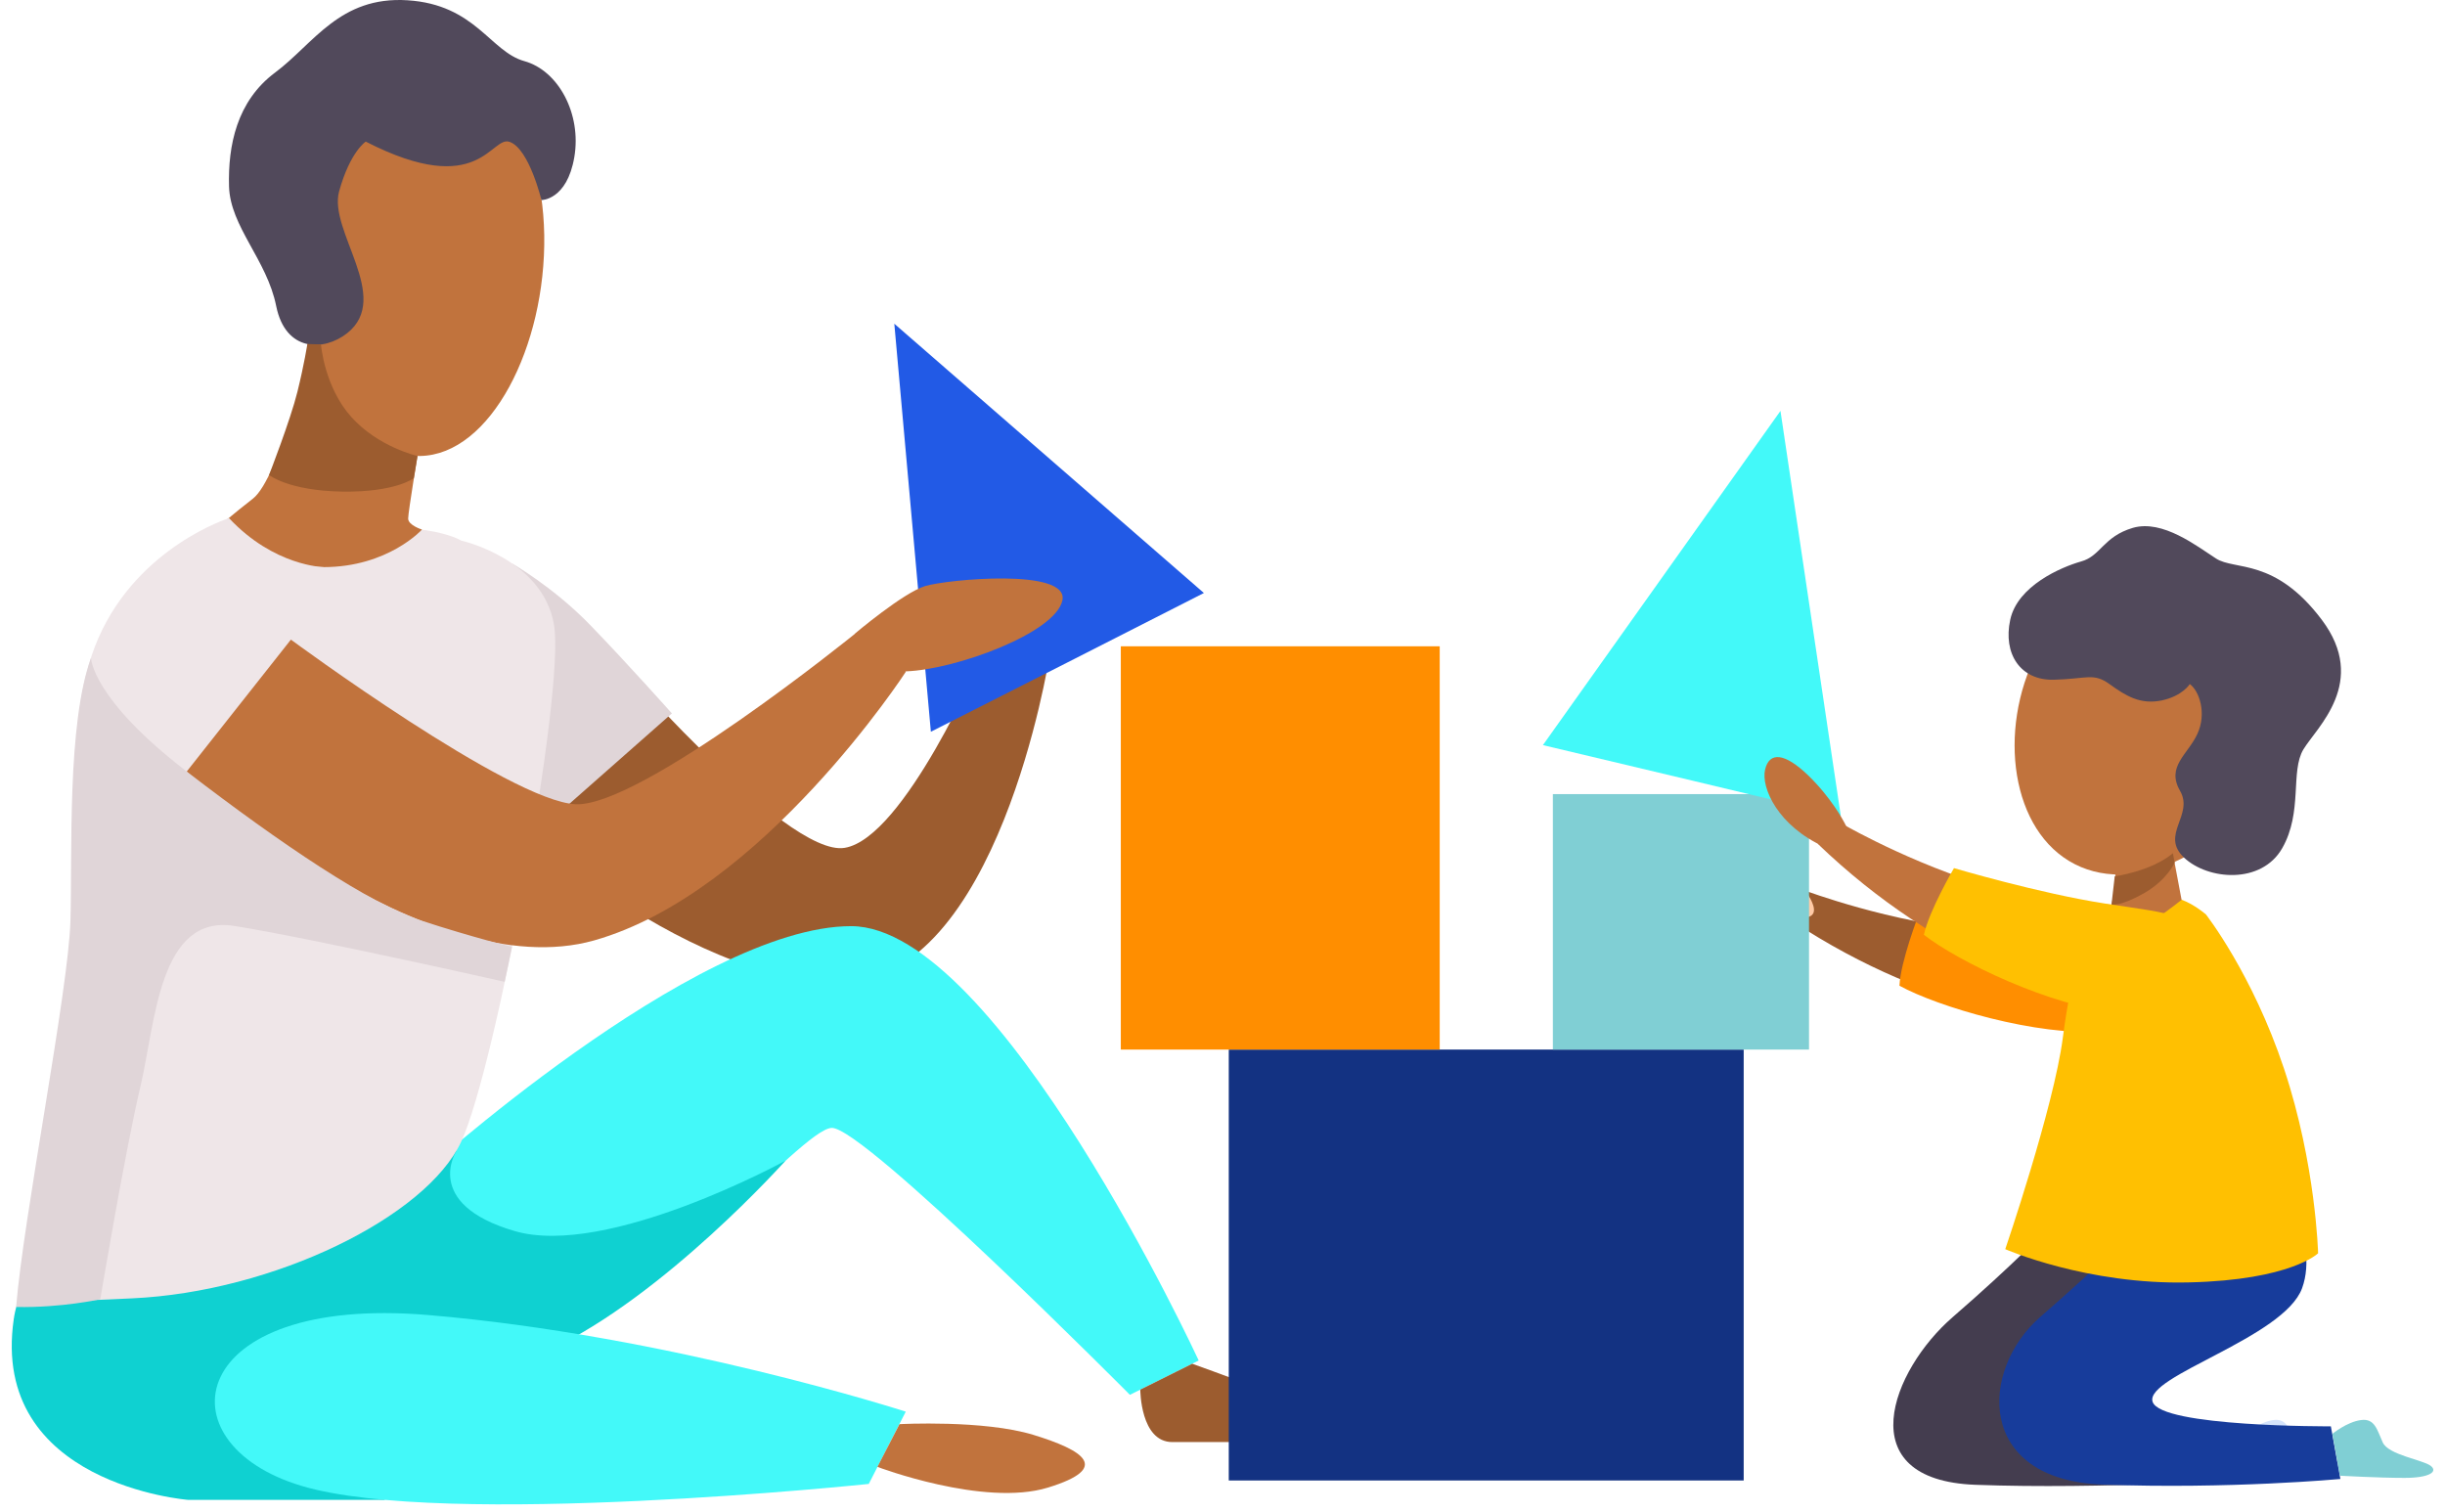 <svg width="207" height="128" viewBox="0 0 207 128" fill="none" xmlns="http://www.w3.org/2000/svg">
<path d="M152.808 75.396C152.808 75.396 160.172 78.154 167.37 78.721C174.569 79.287 180.76 78.447 183.104 79.415C185.449 80.383 186.658 84.767 180.65 86.138C174.642 87.508 162.443 85.425 150.702 77.278C151.197 76.145 152.808 75.396 152.808 75.396Z" fill="#9C5C2F"/>
<path d="M152.57 75.049C152.57 75.049 151.251 73.259 148.98 71.688C146.727 70.117 145.408 70.208 145.299 71.779C145.189 73.35 147.149 76.346 151.325 77.46C155.519 78.575 152.57 75.049 152.57 75.049Z" fill="#FFCAA6"/>
<path d="M162.425 77.478C162.425 77.478 169.898 78.447 175.503 78.41C181.126 78.374 183.654 77.972 185.247 81.004C186.841 84.037 183.782 86.886 178.122 87.325C172.462 87.763 163.982 85.206 160.813 83.452C160.904 81.406 162.425 77.478 162.425 77.478Z" fill="#FF8E00"/>
<path d="M51.169 54.717C51.169 54.717 66.482 72.638 71.519 71.779C76.556 70.939 83.095 55.685 83.095 55.685H88.828C88.828 55.685 84.487 83.123 71.171 83.178C57.855 83.233 41.132 68.125 42.396 67.212C43.641 66.317 51.169 54.717 51.169 54.717Z" fill="#9C5C2F"/>
<path d="M43.348 47.702C43.348 47.702 46.847 49.693 49.979 52.927C53.111 56.16 56.884 60.398 56.884 60.398L44.557 71.268L43.348 47.702Z" fill="#E0D5D8"/>
<path d="M35.252 99.802C35.252 99.802 58.789 78.392 72.069 78.41C84.487 78.428 101.485 115.183 101.485 115.183L95.66 118.088C95.66 118.088 73.058 95.326 70.402 95.49C67.746 95.655 55.712 110.762 44.722 113.758C33.732 116.754 27.413 105.921 27.413 105.921L35.252 99.802Z" fill="#43F9F9"/>
<path d="M38.641 97.445C38.641 97.445 35.71 101.921 43.568 104.223C51.426 106.524 66.5 98.267 66.5 98.267C66.5 98.267 56.298 109.703 46.517 114.288C36.736 118.873 32.56 126.984 32.56 126.984H15.946C15.946 126.984 -0.868 125.687 1.165 111.676C3.198 97.683 38.641 97.445 38.641 97.445Z" fill="#0FD1D1"/>
<path d="M39.044 45.766C39.044 45.766 45.949 47.3 46.901 52.89C47.872 58.462 41.993 90.321 39.044 96.66C36.095 103.017 23.181 109.374 11.166 109.922C-0.832 110.47 1.256 111.183 6 84.658C9.627 64.362 1.641 50.369 26.039 45.455C35.545 43.555 39.044 45.766 39.044 45.766Z" fill="#EFE6E8"/>
<path d="M46.077 19.898C46.224 29.325 41.535 38.513 35.563 38.605C29.592 38.696 24.592 29.672 24.445 20.245C24.299 10.819 29.024 4.572 34.996 4.48C40.967 4.371 45.912 10.472 46.077 19.898Z" fill="#C1733D"/>
<path d="M30.966 11.989C30.966 11.989 29.647 12.829 28.713 16.19C27.779 19.533 33.219 25.178 29.391 28.21C27.413 29.763 24.171 29.818 23.383 25.909C22.595 21.981 19.482 19.186 19.39 15.77C19.298 12.354 20.031 8.572 23.291 6.143C26.552 3.713 28.75 -0.342 34.501 0.023C40.253 0.388 41.498 4.371 44.392 5.175C47.286 5.978 49.246 9.65 48.623 13.304C48.001 16.957 45.839 16.939 45.839 16.939C45.839 16.939 44.813 12.646 43.183 12.025C41.571 11.367 40.692 16.976 30.966 11.989Z" fill="#51495B"/>
<path d="M73.552 125.632C73.552 125.632 37.578 129.414 25.526 125.797C13.492 122.198 15.727 109.612 36.205 111.329C56.683 113.046 76.684 119.513 76.684 119.513L73.552 125.632Z" fill="#43F9F9"/>
<path d="M76.153 120.572C76.153 120.572 83.297 120.188 87.51 121.485C91.722 122.782 94.14 124.28 88.718 125.943C83.297 127.605 74.285 124.189 74.285 124.189L76.153 120.572Z" fill="#C1733D"/>
<path d="M96.54 117.649C96.54 117.649 96.54 122.088 99.251 122.088C101.961 122.088 111.651 122.088 111.651 122.088C111.651 122.088 114.49 121.686 113.244 120.536C111.999 119.385 100.936 115.457 100.936 115.457L96.54 117.649Z" fill="#9C5C2F"/>
<path d="M35.435 38.075C35.435 38.075 34.556 43.336 34.556 43.902C34.556 44.469 35.728 44.834 35.728 44.834C35.728 44.834 32.853 48.013 27.394 48.013C21.936 48.013 17.631 45.309 17.631 45.309C17.631 45.309 20.049 43.263 21.405 42.222C23.621 40.504 26.24 29.672 26.24 29.672L35.435 38.075Z" fill="#C1733D"/>
<path d="M27.174 29.16C27.174 29.16 27.449 32.741 29.739 35.298C32.028 37.856 35.344 38.605 35.344 38.605L35.032 40.486C35.032 40.486 33.475 41.692 28.951 41.619C24.427 41.546 22.779 40.212 22.779 40.212C22.779 40.212 24.592 35.554 25.178 33.179C25.764 30.804 26.021 29.124 26.021 29.124L27.174 29.16Z" fill="#9C5C2F"/>
<path d="M147.625 88.859H104.031V125.34H147.625V88.859Z" fill="#133282"/>
<path d="M121.89 54.717H94.891V88.859H121.89V54.717Z" fill="#FF8E00"/>
<path d="M153.156 67.231H131.47V88.859H153.156V67.231Z" fill="#80CFD4"/>
<path d="M150.739 34.787L130.627 63.083L143.229 66.079L155.849 69.094L150.739 34.787Z" fill="#43F9F9"/>
<path d="M75.714 27.407L78.809 61.951L90.367 56.087L101.925 50.205L75.714 27.407Z" fill="#225AE6"/>
<path d="M15.8 65.33C15.8 65.33 36.076 83.635 50.308 79.616C64.559 75.579 76.703 56.854 76.703 56.854L72.362 53.675C72.362 53.675 54.283 68.308 48.752 68.089C43.22 67.87 24.628 54.151 24.628 54.151L15.8 65.33Z" fill="#C1733D"/>
<path d="M72.362 53.657C72.362 53.657 76.465 50.187 78.315 49.62C80.165 49.054 90.513 48.067 89.946 50.826C89.378 53.584 80.915 56.69 76.721 56.836C72.49 56.982 72.362 53.657 72.362 53.657Z" fill="#C1733D"/>
<path d="M19.39 43.866C19.39 43.866 11.752 46.259 8.345 53.986C4.938 61.713 6.953 73.587 6.696 79.634C12.814 58.005 27.394 48.013 27.394 48.013C27.394 48.013 23.2 47.939 19.39 43.866Z" fill="#EFE6E8"/>
<path d="M7.704 55.703C7.704 55.703 7.759 59.138 15.8 65.312C23.841 71.487 31.296 76.51 35.71 77.954C40.143 79.397 43.348 80.164 43.348 80.164L42.725 83.123C42.725 83.123 26.204 79.397 19.829 78.392C13.455 77.387 13.162 86.576 11.898 91.947C10.616 97.317 8.491 109.995 8.491 109.995C8.491 109.995 5.268 110.726 1.366 110.653C1.971 103.108 5.799 83.836 5.964 77.954C6.129 72.108 5.671 61.312 7.704 55.703Z" fill="#E0D5D8"/>
<path d="M186.291 100.368C186.291 100.368 189.02 104.88 187.482 109.082C185.943 113.283 174.147 116.517 174.825 118.691C175.503 120.846 189.918 120.773 189.918 120.773L190.724 125.231C190.724 125.231 177.994 126.107 167.242 125.706C156.49 125.304 160.153 115.987 165.319 111.511C170.466 107.054 173.451 103.93 173.451 103.93L186.291 100.368Z" fill="#443D4F"/>
<path d="M190.046 121.394C190.046 121.394 191.255 120.39 192.464 120.225C193.655 120.061 193.838 121.084 194.314 122.125C194.79 123.166 197.648 123.586 198.344 124.08C199.021 124.573 198.325 125.121 196.146 125.121C193.984 125.121 190.687 124.938 190.687 124.938L190.046 121.394Z" fill="#D4E3FB"/>
<path d="M192.647 99.144C192.647 99.144 196.439 104.862 194.9 109.063C193.361 113.265 181.566 116.498 182.243 118.672C182.921 120.828 197.336 120.755 197.336 120.755L198.142 125.212C198.142 125.212 188.746 126.089 178.012 125.687C167.26 125.285 167.59 115.969 172.737 111.493C177.884 107.036 180.87 103.912 180.87 103.912L192.647 99.144Z" fill="#173C9B"/>
<path d="M192.079 65.276C188.727 71.834 181.089 75.926 175.668 73.167C170.246 70.409 169.092 61.841 172.444 55.283C175.796 48.725 182.39 46.679 187.812 49.419C193.233 52.196 195.431 58.736 192.079 65.276Z" fill="#C1733D"/>
<path d="M185.394 57.914C186.2 58.498 186.841 60.398 186.035 62.134C185.229 63.887 183.379 64.892 184.57 66.956C185.76 69.021 182.866 70.665 184.899 72.601C186.932 74.519 191.457 74.885 193.215 71.816C194.973 68.746 193.893 65.312 195.01 63.449C196.127 61.586 200.542 57.749 196.567 52.47C192.592 47.191 189.204 48.323 187.61 47.282C186.017 46.259 183.104 43.957 180.576 44.688C178.049 45.437 177.866 47.081 176.18 47.538C174.514 48.013 170.814 49.584 170.191 52.47C169.568 55.356 171.052 57.621 173.891 57.548C176.73 57.475 177.225 56.927 178.617 57.932C180.009 58.937 181.218 59.667 183.013 59.302C184.789 58.919 185.394 57.914 185.394 57.914Z" fill="#51495B"/>
<path d="M186.749 77.405C186.749 77.405 190.687 82.411 193.38 90.504C196.072 98.596 196.256 106.104 196.256 106.104C196.256 106.104 193.966 108.369 185.339 108.57C176.693 108.79 169.77 105.757 169.77 105.757C169.77 105.757 173.873 93.755 174.642 87.873C175.411 81.991 176.419 78.593 179.477 77.004C182.518 75.378 184.46 75.542 186.749 77.405Z" fill="#FFC001"/>
<path d="M197.464 121.394C197.464 121.394 198.673 120.39 199.882 120.225C201.073 120.061 201.256 121.084 201.732 122.125C202.208 123.166 205.066 123.586 205.762 124.08C206.44 124.573 205.744 125.121 203.564 125.121C201.403 125.121 198.106 124.938 198.106 124.938L197.464 121.394Z" fill="#80CFD4"/>
<path d="M156.27 69.916C156.27 69.916 163.084 73.807 170.118 75.506C177.133 77.205 183.379 77.369 185.54 78.684C187.702 80.018 188.196 84.548 182.042 84.932C175.887 85.334 164.183 81.333 153.889 71.432C154.548 70.409 156.27 69.916 156.27 69.916Z" fill="#C1733D"/>
<path d="M156.087 69.532C156.087 69.532 155.061 67.559 153.083 65.641C151.105 63.741 149.805 63.613 149.438 65.148C149.072 66.682 150.537 69.952 154.475 71.706C158.432 73.478 156.087 69.532 156.087 69.532Z" fill="#C1733D"/>
<path d="M178.36 77.716C178.36 77.716 179.276 75.761 179.056 73.642C178.836 71.523 183.819 71.505 183.819 71.505L184.698 76.181C184.698 76.181 180.815 79.342 178.635 79.78C176.455 80.219 177.609 78.319 178.36 77.716Z" fill="#C1733D"/>
<path d="M179.038 74.19C179.038 74.19 182.097 73.788 183.965 72.236C184.02 72.546 184.112 73.039 184.112 73.039C184.112 73.039 183.47 74.501 181.529 75.615C179.569 76.73 178.763 76.602 178.763 76.602L179.038 74.19Z" fill="#9C5C2F"/>
<path d="M165.429 73.496C165.429 73.496 172.645 75.633 178.195 76.492C183.745 77.351 186.31 77.369 187.409 80.602C188.489 83.854 185.027 86.174 179.349 85.717C173.689 85.26 165.722 81.369 162.883 79.141C163.304 77.131 165.429 73.496 165.429 73.496Z" fill="#FFC001"/>
</svg>
